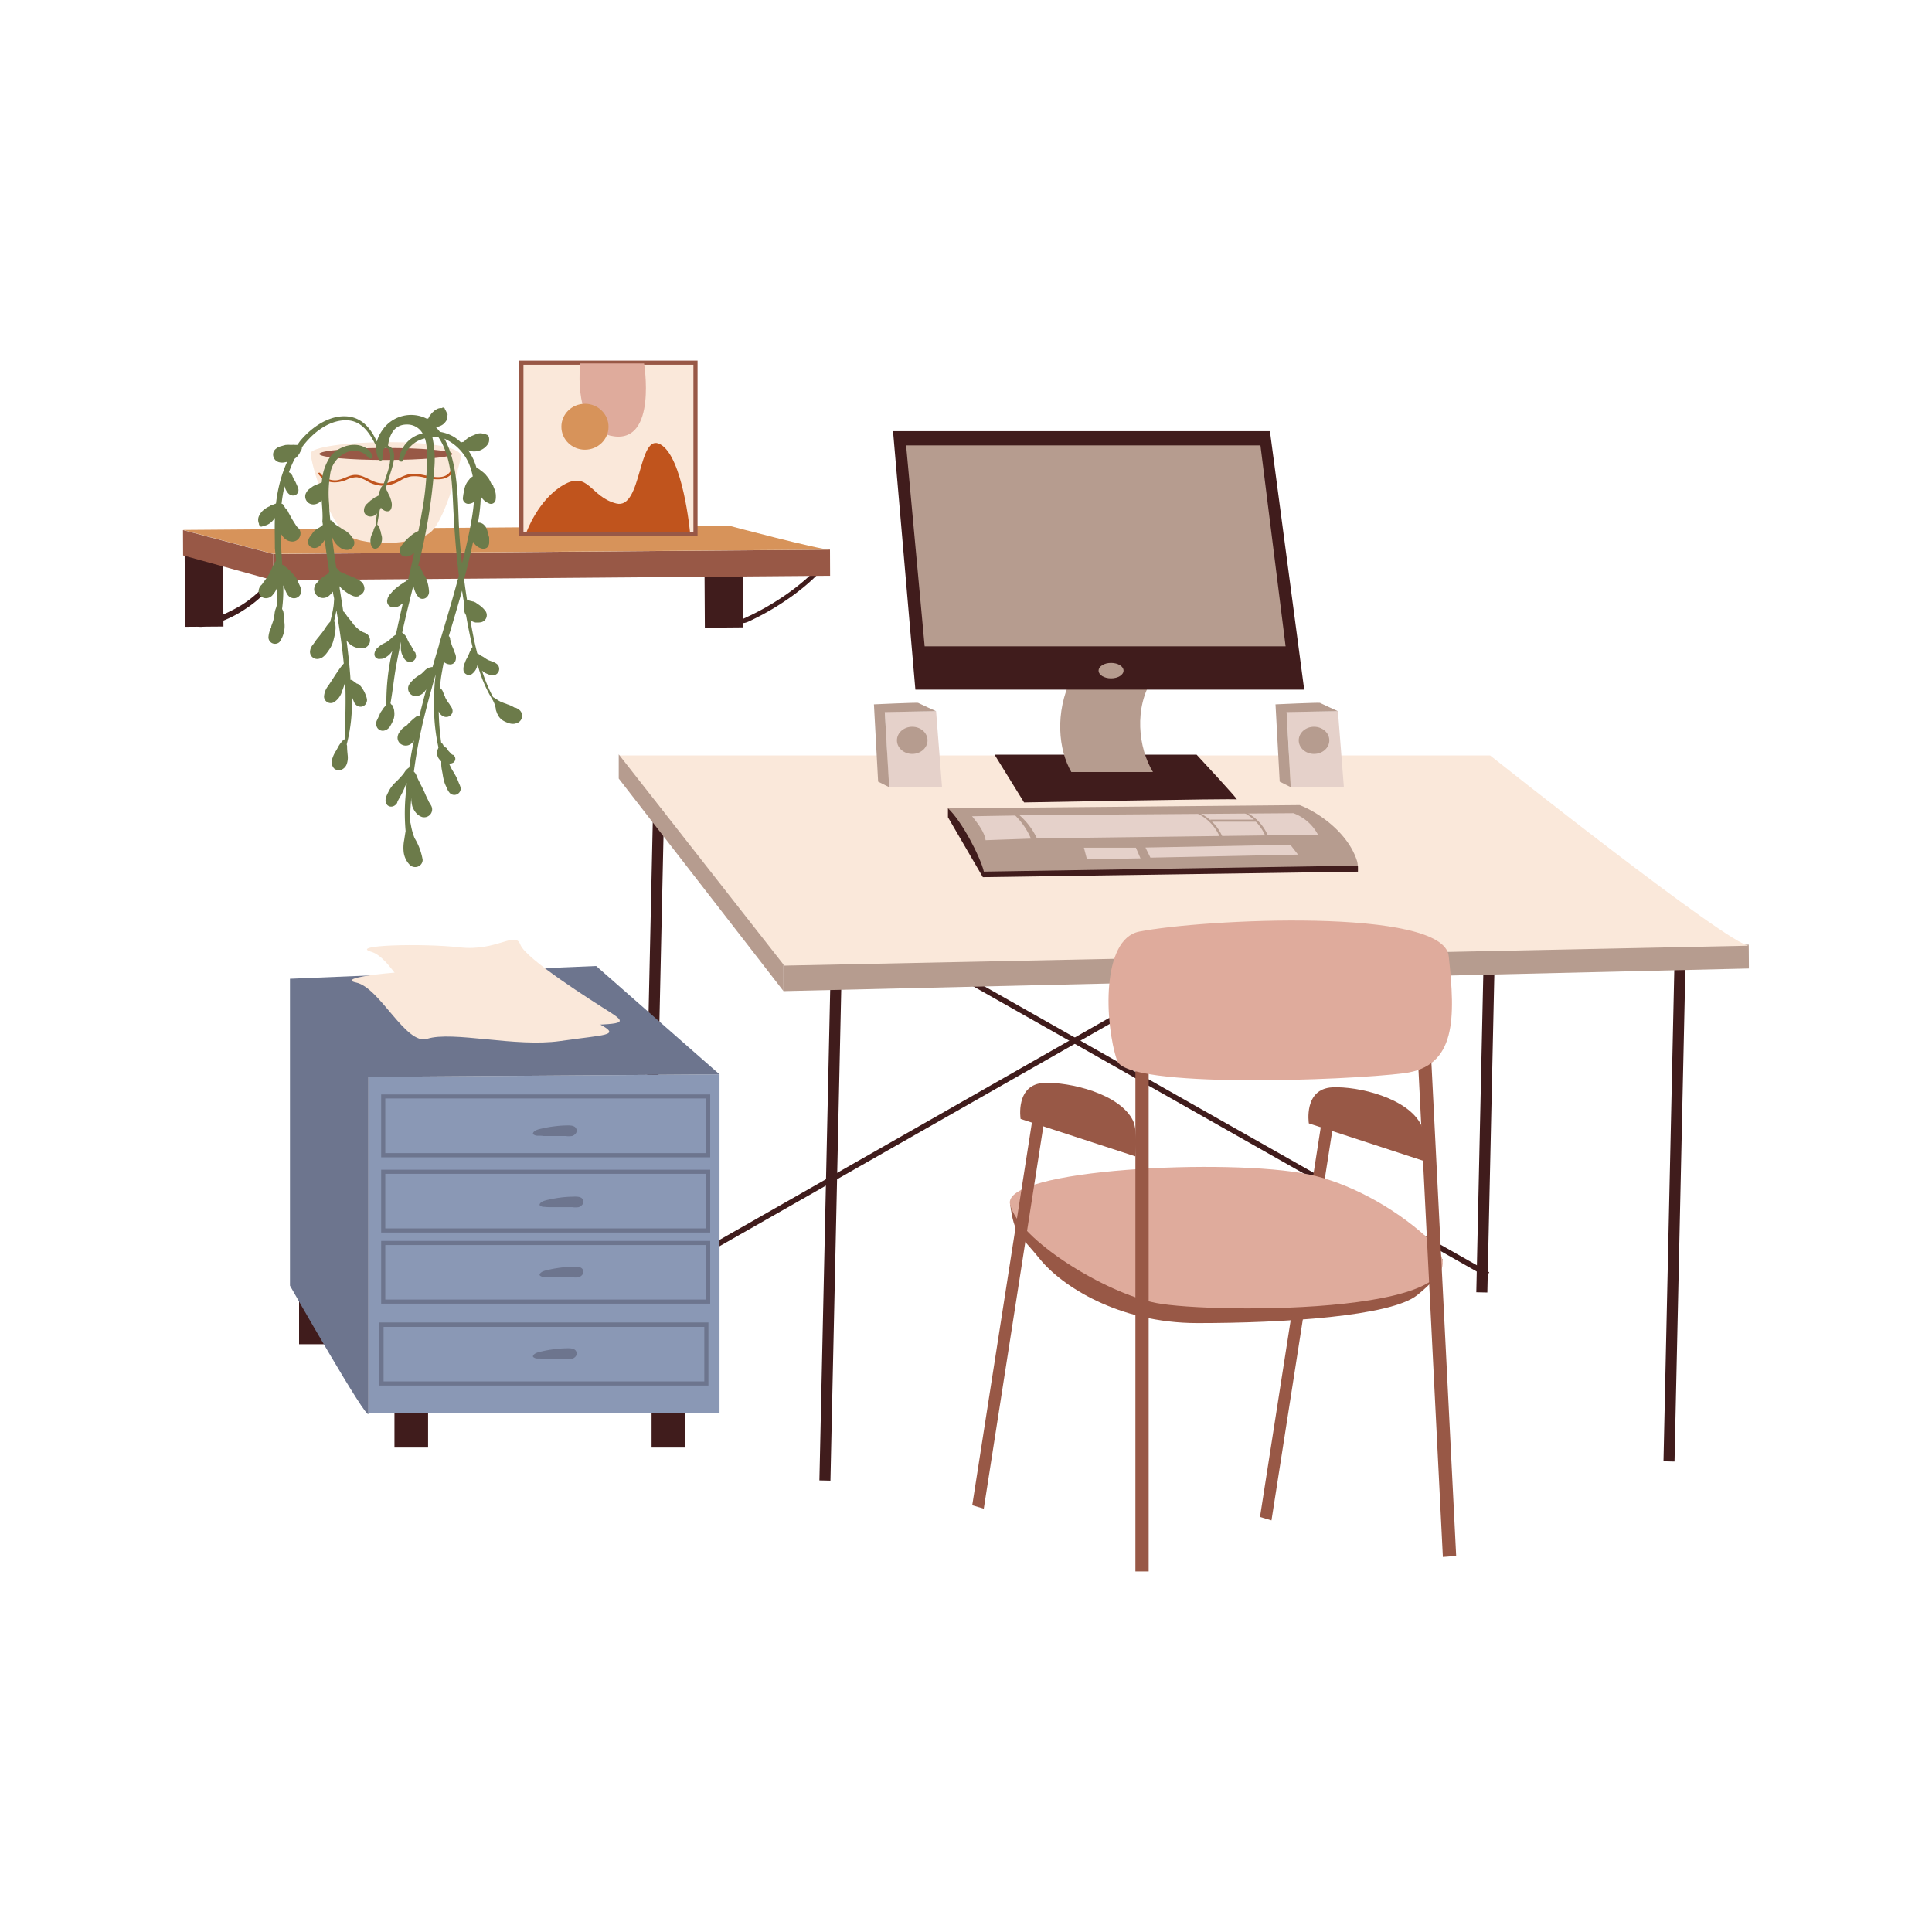 <svg  width="400" height="400" xmlns="http://www.w3.org/2000/svg" id="office-computer-table" viewBox="0 0 350 350">
  <rect width="176.12" height="1" x="105.85" y="188.48" transform="rotate(-29.67 193.905 188.974)" fill="#401c1c"></rect>
  <path d="M269.54,230.94l-149.2-84.53Z"></path>
  <rect width="1" height="171.48" x="194.44" y="102.94" transform="rotate(-60.47 194.923 188.668)" fill="#401c1c"></rect>
  <path d="M119.39,143.24l-2,92.13Z"></path>
  <rect width="92.16" height="2" x="72.29" y="188.31" transform="rotate(-88.74 118.364 189.307)" fill="#401c1c"></rect>
  <path d="M151.47,176.07l-2,92.14Z"></path>
  <rect width="92.16" height="2" x="104.37" y="221.14" transform="rotate(-88.74 150.453 222.138)" fill="#401c1c"></rect>
  <path d="M270.49,142l-2.05,92.13Z"></path>
  <rect width="92.16" height="2" x="223.39" y="187.06" transform="rotate(-88.74 269.465 188.065)" fill="#401c1c"></rect>
  <path d="M304.39,172.6l-2.05,92.14Z"></path>
  <rect width="92.16" height="2" x="257.28" y="217.67" transform="rotate(-88.74 303.37 218.672)" fill="#401c1c"></rect>
  <polygon points="141.94 179.55 316.83 175.45 316.8 171.13 141.96 174.74 141.94 179.55" fill="#b69c8f"></polygon>
  <path d="M316.86,171.32c-3.46.07-46.92-34.47-46.92-34.47H112.14L142,174.93Z" fill="#fae8da"></path>
  <polygon points="141.94 174.74 141.94 179.55 112.09 141.04 112.09 136.66 141.94 174.74" fill="#b69c8f"></polygon>
  <path d="M178.24,157.91H246a7.51,7.51,0,0,0-.12-1.79c-1.57-5.26-7.12-9-10.43-10.27l-63.72.59Z" fill="#b69c8f"></path>
  <path d="M246,156.82v1.09l-67.95,1-6.32-10.86v-1.62c2.49,2.28,5.81,8.67,6.51,11.47Z" fill="#401c1c"></path>
  <polygon points="208.41 155.37 235.15 154.82 233.76 153.04 207.51 153.54 208.41 155.37" fill="#e5d1ca"></polygon>
  <path d="M238.77 151.22a8.33 8.33 0 0 0-4.45-3.9l-49.63.37a12.73 12.73 0 0 1 3.16 4.19ZM183.92 147.74a13 13 0 0 1 2.84 4.18l-8.21.29c-.2-1.4-1.26-2.86-2.45-4.34Z" fill="#e5d1ca"></path>
  <path d="M229.75 151.53a8.32 8.32 0 0 0-4-4.37h-.54a8.44 8.44 0 0 1 4 4.25ZM221.54 151.79a8.34 8.34 0 0 0-4-4.38H217a8.4 8.4 0 0 1 4 4.25Z" fill="#b69c8f"></path>
  <rect width="8.43" height=".38" x="219.26" y="148.49" transform="rotate(-180 223.48 148.675)" fill="#b69c8f"></rect>
  <polygon points="196.91 155.66 206.61 155.5 205.78 153.57 196.36 153.57 196.91 155.66" fill="#e5d1ca"></polygon>
  <path d="M216.77,136.71s7.72,8.29,7.27,8.11-38.52.55-38.52.55l-5.35-8.66Z" fill="#401c1c"></path>
  <path d="M194.08,139.86h14.79c-2.65-4.33-3.5-11.68,0-17H194.08C191.06,129.2,191.75,135.82,194.08,139.86Z" fill="#b69c8f"></path>
  <polygon points="165.83 124.94 236.27 124.94 230.06 78.11 161.78 78.11 165.83 124.94" fill="#401c1c"></polygon>
  <polygon points="167.51 117.09 232.9 117.09 228.34 80.69 164.15 80.69 167.51 117.09" fill="#b69c8f"></polygon>
  <ellipse cx="201.28" cy="121.49" rx="2.26" ry="1.4" fill="#b69c8f"></ellipse>
  <polygon points="161.05 142.64 170.66 142.64 169.58 128.84 160.29 128.94 161.05 142.64" fill="#e5d1ca"></polygon>
  <path d="M169.58,128.84s-3.12-1.42-3.26-1.51-8,.27-8,.27l.76,14,2,1L160.29,129Z" fill="#b69c8f"></path>
  <ellipse cx="165.26" cy="134.12" rx="2.77" ry="2.46" fill="#b69c8f"></ellipse>
  <polygon points="233.85 142.64 243.46 142.64 242.38 128.84 233.08 128.94 233.85 142.64" fill="#e5d1ca"></polygon>
  <path d="M242.38,128.84s-3.13-1.42-3.26-1.51-8.05.27-8.05.27l.76,14,2,1L233.08,129Z" fill="#b69c8f"></path>
  <ellipse cx="238.05" cy="134.12" rx="2.77" ry="2.46" fill="#b69c8f"></ellipse>
  <polygon points="230.34 275.43 228.26 274.81 239.93 199.97 242.02 200.59 230.34 275.43" fill="#985846"></polygon>
  <path d="M183,218.18c.77,5.63,1.55,5.17,5.4,9.93s14.13,11.58,28.52,11.58c15.55,0,35.08-1.22,39.84-5.08,2.63-2.14,4.28-3.84,4.57-6.5C261.4,227.33,183,218.18,183,218.18Z" fill="#985846"></path>
  <path d="M258.63,224.27c-6.39-5.82-14.64-10.08-21.53-11.51-14.31-3-55.66-1-54.12,5.42s17.31,16.09,26.47,17.87C219.3,238,274.09,238.35,258.63,224.27Z" fill="#dfab9c"></path>
  <rect width="2.4" height="98.2" x="205.69" y="186.48" fill="#985846"></rect>
  <polygon points="263.8 281.87 261.39 282.06 256.48 184.04 258.88 183.85 263.8 281.87" fill="#985846"></polygon>
  <path d="M262.45,173.2c1.21,11.22,1.4,20-8.08,21.22-10.41,1.33-50.28,2.81-52-2.28-2.29-6.82-2.84-22,4-23.37C217.79,166.51,261.49,164.31,262.45,173.2Z" fill="#dfab9c"></path>
  <polygon points="178.22 273.31 176.13 272.69 187.8 197.85 189.88 198.47 178.22 273.31" fill="#985846"></polygon>
  <path d="M205.25 203c.9 1.86.44 6.49.44 6.49l-20.8-6.79s-1-6.27 4.27-6.53C193.75 196 202.84 198.09 205.25 203ZM257.47 203.82c.9 1.86.44 6.49.44 6.49l-20.8-6.8s-1-6.27 4.27-6.53C246 196.76 255.06 198.87 257.47 203.82Z" fill="#985846"></path>
  <path d="M134.3,112.2a.79.79,0,0,1,.5-.11h0c-.21,0,0-.07.16-.14l.63-.3c.34-.15.68-.32,1-.48.7-.35,1.38-.72,2.05-1.09q2-1.14,3.83-2.41a39.91,39.91,0,0,0,3.4-2.65q.8-.69,1.53-1.41a8.22,8.22,0,0,1,1.54-1.37c.22-.13.56,0,.49.15a4.68,4.68,0,0,1-1.21,1.57q-.82.84-1.74,1.65a40,40,0,0,1-3.88,3,48.32,48.32,0,0,1-4.49,2.74c-.76.4-1.53.79-2.31,1.16-.61.29-1.35.58-1.71.1C134,112.49,134.13,112.32,134.3,112.2Z" fill="#401c1c"></path>
  <polygon points="127.69 113.71 134.65 113.65 134.58 101.37 127.62 101.43 127.69 113.71" fill="#401c1c"></polygon>
  <polygon points="33.53 113.55 40.48 113.5 40.41 101.22 33.45 100.5 33.53 113.55" fill="#401c1c"></polygon>
  <polygon points="49.45 105.11 150.38 104.3 150.36 99.57 49.51 100.37 49.45 105.11" fill="#985846"></polygon>
  <path d="M150.36,99.57c-2,0-18.3-4.34-18.3-4.34L33.14,96l16.37,4.34Z" fill="#d7935a"></path>
  <polygon points="49.45 105.11 33.17 100.62 33.15 96.03 49.51 100.37 49.45 105.11" fill="#985846"></polygon>
  <path d="M35.62,113a31,31,0,0,0,8.07-3.35,19.92,19.92,0,0,0,3.13-2.41A15.57,15.57,0,0,0,48,106c.29-.34.6-.89,1.24-1a.18.18,0,0,1,.15,0c.33.38-.12.9-.4,1.25a14.5,14.5,0,0,1-1.29,1.46,19.67,19.67,0,0,1-3.16,2.55,21.17,21.17,0,0,1-7.7,3.26C35.91,113.71,34.76,113.22,35.62,113Z" fill="#401c1c"></path>
  <rect width="31.53" height="31.05" x="94.47" y="65.56" transform="rotate(-180 110.24 81.08)" fill="#fae8da"></rect>
  <path d="M126.37,97.12H94.08V65.32h32.29Zm-31.54-.75h30.79V66.07H94.83Z" fill="#985846"></path>
  <path d="M125,96.39s-1.26-13.58-5.36-15.89-3.27,11.91-8,10.71-5-6-9.58-3.35-6.67,8.53-6.67,8.53Z" fill="#c0541d"></path>
  <path d="M116.68,65.84s2.35,14.23-5.43,13.21-6.11-13.21-6.11-13.21Z" fill="#dfab9c"></path>
  <ellipse cx="105.97" cy="77.31" rx="4.27" ry="4.16" fill="#d7935a"></ellipse>
  <path d="M83.49,83s-2.58,10.62-5.3,13.25-13.37,3-16,.13S56.8,86,56.27,82.24C55.89,79.65,85,78.86,83.49,83Z" fill="#fae8da"></path>
  <ellipse cx="69.9" cy="82.24" rx="12.05" ry="1.09" fill="#985846"></ellipse>
  <path d="M58,85.7A3.4,3.4,0,0,0,61,87c1-.12,1.88-.73,2.88-.92,1.91-.36,3.35,1.38,5.23,1.48,2.12.11,3.53-1.57,5.55-1.73,2.22-.17,5.85,1.93,7.13-.8.12-.26.5,0,.39.21-.94,2-3.32,1.7-5.14,1.31a7.08,7.08,0,0,0-2.55-.25,5.65,5.65,0,0,0-2,.78,6.5,6.5,0,0,1-3,.92,5.88,5.88,0,0,1-2.84-.75,5.35,5.35,0,0,0-2-.8,4.4,4.4,0,0,0-1.91.49c-1.85.73-3.74.68-5-1C57.49,85.79,57.81,85.48,58,85.7Z" fill="#c0541d"></path>
  <path d="M72.58 117.21ZM51.72 92.13ZM53.2 86.72a.67.67 0 0 1-.06-.12s0 0 0 0S53.17 86.67 53.2 86.72ZM53.16 86.64s0 0 0 0ZM53.82 87.94a.37.37 0 0 0 0-.11l-.06-.15ZM83.89 109.58v0ZM86.3 109.23h0l-.1-.07ZM86.24 109.21h0l.08.06h0ZM83.89 109.55h0v0ZM82.07 117.41l-.08-.17-.06-.15ZM86.92 109.69l-.15-.11-.18-.14ZM72.17 106.27l-.12.1-.15.11ZM70.31 108.16l0 .1c0 .07-.07.13-.1.21ZM86.76 99.1a.28.28 0 0 0 .13 0s.1.07.15.08ZM84.86 87h0a2.73 2.73 0 0 0-.2.25ZM87.92 78.64h0C87.81 78.6 87.64 78.52 87.92 78.64ZM87.94 78.65h0C88 78.68 88.05 78.69 87.94 78.65ZM88.63 80.12a1.41 1.41 0 0 0 0-.28s0 0 0-.06ZM81.11 75.28a.11.11 0 0 0 0 0 1.59 1.59 0 0 0 0-.29C81.08 75.05 81.1 75.17 81.11 75.28ZM78 75.11l0 .06-.16.2ZM68.17 99.36l0 0S68.1 99.38 68.17 99.36ZM68.17 99.36h0ZM71 91.3c0 .13 0 .06 0 0ZM71 91.26s0 0 0 0v0ZM71 91.3v0h0ZM67.21 90.59s0 0-.06 0l-.19.14Z" fill="#6c7b4a"></path>
  <path d="M47.42,105.91a1.6,1.6,0,0,0-.57,1.2,1.32,1.32,0,0,0,1.3,1.26,1.57,1.57,0,0,0,1.31-.67,3.68,3.68,0,0,0,.66-1.07,2,2,0,0,0,.05-.26c0,1.08,0,2.15,0,3.22-.08.2-.11.4-.19.6a3.39,3.39,0,0,0-.22.83,9.29,9.29,0,0,1-.25,1.38c-.07.24-.16.48-.25.72a2,2,0,0,1-.12.31.61.61,0,0,1,0,.12.37.37,0,0,1,0,.09,4.5,4.5,0,0,0-.51,1.86,1.19,1.19,0,0,0,2,.81,5,5,0,0,0,.87-3.71,10.51,10.51,0,0,0-.17-1.77,1.81,1.81,0,0,0-.23-.51,25.66,25.66,0,0,0,.21-4.3c.06.17.13.33.2.49.27.6.49,1.4,1.13,1.71a1.3,1.3,0,0,0,1.86-.74c.24-.68-.21-1.39-.47-2a4.37,4.37,0,0,0-1.09-1.63c-.11-.13-.21-.27-.33-.39a4,4,0,0,0-.32-.26c.16.13,0,0-.08-.11s-.28-.23-.42-.34-.26-.26-.41-.37a.22.22,0,0,0-.24,0c-.06-.85-.12-1.7-.16-2.53-.06-1.06-.09-2.13-.11-3.2v0a4,4,0,0,0,.6.81,2.17,2.17,0,0,0,1.48.65,1.47,1.47,0,0,0,1.37-.9,1.44,1.44,0,0,0-.31-1.6l-.28-.22h0c.11.08.15.11.06,0l-.09-.08c-.09-.16-.19-.32-.29-.47-.25-.4-.5-.79-.72-1.2l-.35-.64a1.18,1.18,0,0,0-.11-.19s0,0,0,0a1,1,0,0,0-.26-.45c.15.27.16.26,0,0l-.19-.24L51.63,92s0,0,0-.07l-.07-.09a1.14,1.14,0,0,0-.1-.19,1.31,1.31,0,0,0-.19-.27.31.31,0,0,0-.26-.11,26.06,26.06,0,0,1,.54-3.18,2.76,2.76,0,0,0,.19.55,3,3,0,0,0,.43.68,1.22,1.22,0,0,0,1.22.42A1,1,0,0,0,54,88.42a3.07,3.07,0,0,0-.25-.59,4.94,4.94,0,0,0-.69-1.28l.06,0a1,1,0,0,0-.13-.23l0,0a.58.58,0,0,0,0-.11.83.83,0,0,0-.11-.15.76.76,0,0,0-.09-.18l-.06,0a.72.72,0,0,0-.39-.32,19.13,19.13,0,0,1,1.06-2.47l.08-.06.13-.1a1.52,1.52,0,0,0,.33-.34,2.09,2.09,0,0,0,.34-.56l-.12.28a.57.57,0,0,1,.08-.13,1.54,1.54,0,0,0,.08-.19v0s.06-.09.07-.11a2.56,2.56,0,0,0,.11-.24l0,.11a1.33,1.33,0,0,0,.13-.28.56.56,0,0,0,0-.07l.06-.15a.53.53,0,0,0,0-.13l0-.07s0,0,0,0c1.77-2.46,4.76-4.94,8-4.91,2.9,0,4.37,2.46,5.51,4.78a3.88,3.88,0,0,0,.47,2.37.34.34,0,0,0,.62-.16v-.48c.15-.2.11-.41.14-.71a.86.86,0,0,1,.23-.75.68.68,0,0,1,.85.43A2.94,2.94,0,0,1,70.69,83c0,1.6-.77,3.23-1.19,4.75,0,.1,0,.2-.07.3a.37.37,0,0,0-.18,0,1,1,0,0,0-.2.25.59.59,0,0,0-.06.14l0,.07a1.46,1.46,0,0,0-.14.31c0-.06,0,0,0,0a1.6,1.6,0,0,0-.1.23.84.84,0,0,0,0,.12l0-.09a2.29,2.29,0,0,0-.1.23,2.2,2.2,0,0,0,0,.36h0s0,0,0,.07a.91.91,0,0,0-.17.09l0,0a.35.35,0,0,0-.13.05l-.16.12-.06,0a.53.53,0,0,0-.17.08l-.21.17a.83.83,0,0,0-.16.09l0,0,0,0,0,0-.08.07-.16.11a5.67,5.67,0,0,0-.74.64,1.62,1.62,0,0,0-.65,1.58,1.16,1.16,0,0,0,1,.82,1.56,1.56,0,0,0,.9-.19A2.46,2.46,0,0,0,68.3,93a.08.08,0,0,1,0,0,22.1,22.1,0,0,0-.26,2.28,2.53,2.53,0,0,0-.36.69c0,.08,0,.16-.08.24a.69.69,0,0,0,0,.13l0,.05q0-.08,0,0l-.07.11-.11.21a2.63,2.63,0,0,0-.31,1.37,2.41,2.41,0,0,0,.12.65,1.11,1.11,0,0,0,.12.3,1.15,1.15,0,0,0,.21.23.61.61,0,0,0,.68.09.9.9,0,0,0,.3-.17c.06-.06.11-.13.16-.19a2.21,2.21,0,0,0,.22-.29,2.05,2.05,0,0,0,.18-.43,2.21,2.21,0,0,0,0-1.37,2.5,2.5,0,0,0-.07-.26l0-.06c-.09-.21-.11-.25,0-.13L68.86,96a1.76,1.76,0,0,0-.43-.9s-.06,0-.09,0c.12-.89.28-1.77.45-2.65l0-.06a2.89,2.89,0,0,0,.22-.43,2.27,2.27,0,0,0,.48.45,1.21,1.21,0,0,0,.87.2c.48-.07.59-.65.62-1a1.86,1.86,0,0,0,0-.33,4,4,0,0,0-.09-.5c-.07-.23-.13-.44-.21-.66a3.09,3.09,0,0,0-.14-.32c0-.06-.12-.24,0,0a2.29,2.29,0,0,0-.19-.35,1.54,1.54,0,0,0-.15-.35c0-.06,0-.11-.08-.16l-.06-.1s0,0,0,0a1.19,1.19,0,0,0-.08-.2l0,0c-.11-.14-.12-.15,0,0s0-.12-.09-.22c.38-1.23.78-2.45,1.15-3.69s.82-3.44-.75-4c.27-2,1.15-3.92,3.61-3.82a3.19,3.19,0,0,1,2.66,1.61,5.46,5.46,0,0,0-4.27,4.74c0,.43.69.52.76.1a5.13,5.13,0,0,1,3.93-3.94A7.19,7.19,0,0,1,77.29,81a52,52,0,0,1-.9,12c-.17,1.07-.39,2.12-.59,3.19a.41.41,0,0,0-.15.07l-.06,0c.12,0,.14,0,.06,0a2.27,2.27,0,0,0-.48.27h0l-.12.05-.25.19s0,0,0,0a2.37,2.37,0,0,0-.3.23l-.21.18.26-.19a6.39,6.39,0,0,0-1.29,1.2,5.91,5.91,0,0,0-.62.8,1.33,1.33,0,0,0-.21.89,1.13,1.13,0,0,0,.15.47.8.8,0,0,0,.4.35,1.37,1.37,0,0,0,1.23,0,3.69,3.69,0,0,0,.81-.54c-.34,1.61-.7,3.23-1.08,4.83h0a1.1,1.1,0,0,0-.26.18c-.06.06-.15.11-.24.19l-.07.06-.07,0-.2.15h0l-.11.06-.21.16-.12.06c-.19.13-.37.27-.55.41a6.88,6.88,0,0,0-.91.79c-.13.13-.24.27-.36.41l-.2.21a1.91,1.91,0,0,0-.3.48,2.38,2.38,0,0,0-.18.51,1.09,1.09,0,0,0,1.05,1.35,2,2,0,0,0,1.15-.26l.62-.47c-.43,1.89-.86,3.79-1.26,5.7a3.54,3.54,0,0,0-.86.68l-.22.19s-.18.12-.19.17l-.11.07-.2.14c-.31.21-.66.34-1,.54a5,5,0,0,0-.62.49l-.2.16a1.51,1.51,0,0,0-.37.62l.11-.25a1.47,1.47,0,0,0-.23.76.94.94,0,0,0,.24.58,1.27,1.27,0,0,0,.41.23,1.54,1.54,0,0,0,.48,0,1.68,1.68,0,0,0,.75-.17l.26-.17a3.21,3.21,0,0,0,.87-.77,3.39,3.39,0,0,0,.23-.34A40.64,40.64,0,0,0,70,127.73h0a.22.22,0,0,0-.09.07s0,0,0,0,0,0,0,0a.34.34,0,0,0-.15.14l-.07.09,0,0a1.59,1.59,0,0,0-.28.36c-.12.17-.23.34-.35.5a2.19,2.19,0,0,0-.3.59c-.11.23-.22.46-.32.7l.13-.31c-.07.18-.16.35-.24.53a1.42,1.42,0,0,0,.07,1.52,1.19,1.19,0,0,0,1.35.39,1.7,1.7,0,0,0,1-.88,6.57,6.57,0,0,0,.59-1.26,3.24,3.24,0,0,0,.07-1.35,1.46,1.46,0,0,0-.16-.62c.16.31-.08-.24-.07-.22s0,0,0,0a.75.75,0,0,0-.18-.3l-.06,0c-.06-.08-.13-.17-.2-.28.4-2.19.61-4.4,1-6.6.27-1.51.57-3,.88-4.54,0,.08,0,.15,0,.23l0,.31a2.54,2.54,0,0,1,0,.29v0c0,.05,0,.17,0,.19s0,.2,0,.3a3.22,3.22,0,0,0,.16.82,4.24,4.24,0,0,0,.38.77,1.25,1.25,0,0,0,1.12.75,1.09,1.09,0,0,0,1-1.51l0-.07c0,.07,0,.08,0,0l-.06-.15L75,118a3.37,3.37,0,0,0-.44-.84l0-.06c0,.06,0,.06,0,0a.64.64,0,0,0-.1-.13l-.19-.26a7.24,7.24,0,0,1-.57-1.15,2.21,2.21,0,0,0-.36-.54l-.14-.11c.06.06,0,0,0,0s-.14-.15-.2-.23a.09.09,0,0,0-.15,0c.12-.53.22-1.06.34-1.59.54-2.34,1.12-4.69,1.69-7a5.42,5.42,0,0,0,.19.72,4.69,4.69,0,0,0,.34.8,2.69,2.69,0,0,0,.31.44c.13.12.06,0,0,0a1,1,0,0,0,.7.43,1.11,1.11,0,0,0,.89-.3,1.31,1.31,0,0,0,.41-1.07,7.58,7.58,0,0,0-.3-1.7c0-.13-.09-.26-.14-.39a2.39,2.39,0,0,0-.15-.37l-.1-.12a1.2,1.2,0,0,0-.06-.18l-.1-.14,0,.08a1.11,1.11,0,0,0-.12-.27l-.13-.18s0,0,0-.05a1.28,1.28,0,0,0-.11-.2c0-.07-.07-.18-.11-.27a.42.42,0,0,0-.09-.14c-.06-.07-.06-.08,0,0a.85.85,0,0,1-.06-.17,1.39,1.39,0,0,0-.18-.31.32.32,0,0,0-.33-.12,101.22,101.22,0,0,0,2.9-17.35,18.55,18.55,0,0,0-.32-6.08,5.58,5.58,0,0,1,.71,0l.41.08c2.25,3.33,2.45,8.07,2.63,11.82.21,4.42.51,8.83,1.06,13.22-1.1,4.15-2.34,8.26-3.57,12.38l0,.1-.85,2.86c-.12.41-.23.83-.35,1.24a.46.46,0,0,0-.2,0c-.16,0,.09,0,0,0a1.81,1.81,0,0,0-.31.09c.13,0-.06,0-.09,0l-.18.08a2.17,2.17,0,0,0-.61.43c-.14.15-.29.29-.43.43l-.23.21s0,0,0,0l0,0A9,9,0,0,0,75,123c-.48.51-1.1,1-1.07,1.75a1.41,1.41,0,0,0,1.4,1.37,2.3,2.3,0,0,0,1.71-1c.07-.08.12-.16.18-.24-.43,1.6-.85,3.21-1.24,4.82a.66.66,0,0,0-.48.05,11.1,11.1,0,0,0-1.79,1.64,6.7,6.7,0,0,0-.81.59,4.22,4.22,0,0,0-.49.61l-.13.17a1.91,1.91,0,0,0-.26.87,1.41,1.41,0,0,0,.74,1.25,1.57,1.57,0,0,0,1.5,0,2,2,0,0,0,.73-.73c-.17.87-.36,1.74-.51,2.61s-.22,1.51-.33,2.26a3.16,3.16,0,0,0-.62.53c-.21.25-.35.55-.57.79a18,18,0,0,1-1.27,1.35,5.81,5.81,0,0,0-1.28,1.68c-.39.78-.92,1.73-.23,2.49a1,1,0,0,0,.92.24,1.28,1.28,0,0,0,.65-.39.77.77,0,0,0,.23-.36l0-.06.08-.17c.14-.28.29-.55.45-.82a13.55,13.55,0,0,0,.87-1.8l0-.05,0,0,.12-.23c.07-.12.14-.25.2-.38-.12,1.16-.24,2.32-.31,3.48a36.41,36.41,0,0,0,.09,5.23c-.09.53-.17,1.06-.25,1.59a7.23,7.23,0,0,0-.09,2.32,4.09,4.09,0,0,0,1.12,2.25,1.41,1.41,0,0,0,1.48.27,1.31,1.31,0,0,0,.83-1.21,11.15,11.15,0,0,0-1.46-3.93,10.92,10.92,0,0,1-.53-1.68c-.12-.45-.16-1-.33-1.43.06-1.41.14-2.81.26-4.21v.05c0,.17,0,.19,0,.06l0,.27a8.51,8.51,0,0,0,.17,1.11,3.66,3.66,0,0,0,.5,1,2.53,2.53,0,0,0,1.28,1,1.46,1.46,0,0,0,1.53-.51,1.41,1.41,0,0,0,.11-1.57c-.13-.24-.29-.46-.42-.7h0v0c-.09-.23-.2-.43-.3-.64-.32-.63-.42-1-.77-1.69s-.61-1.18-.89-1.77c-.14-.29-.23-.6-.38-.88a1.49,1.49,0,0,0-.36-.45c.34-2.56.77-5.11,1.34-7.64.75-3.36,1.65-6.69,2.61-10a40,40,0,0,0-.3,5.92,34.11,34.11,0,0,0,.79,7.28,1,1,0,0,1,0,.1,1.43,1.43,0,0,0-.08.22s-.06.08-.08.13,0,.07,0,.11l.09-.21a1.2,1.2,0,0,0-.16.64l0-.26a1.33,1.33,0,0,0,0,.74l0-.28a1.71,1.71,0,0,0,.2.7.76.76,0,0,0,.12.19l.23.3a.79.79,0,0,0,.2.17c0,.2,0,.39,0,.59,0,.58.15,1.15.25,1.73a9.41,9.41,0,0,0,.38,1.67c.12.31.26.6.4.89a2.64,2.64,0,0,0,.55.91,1.16,1.16,0,0,0,1.94-.78,2.15,2.15,0,0,0-.21-.79c-.06-.12-.06-.13,0,0l-.09-.2c-.12-.3-.23-.61-.37-.9-.23-.5-.53-1-.8-1.44s-.41-.79-.61-1.19a1.91,1.91,0,0,0,.53-.16l-.22.09.37-.14a.84.84,0,0,0,0-1.46l-.09,0,0,0-.12-.08c-.12-.11-.24-.23-.35-.35l.19.23c-.11-.13-.2-.25-.32-.37a.8.8,0,0,1-.15-.17l.18.23a2.88,2.88,0,0,0-.22-.27,2.78,2.78,0,0,0-.27-.21l.23.18L81,135.6a1,1,0,0,0-.27-.19.88.88,0,0,0-.15-.12l0,0,0,0a.55.55,0,0,0-.17-.14.48.48,0,0,0-.09-.11,1,1,0,0,0-.21-.35.33.33,0,0,0-.16,0,47.23,47.23,0,0,1-.47-5.81,2.53,2.53,0,0,0,.12.23,1.54,1.54,0,0,0,.94.74,1.19,1.19,0,0,0,1-.19,1.09,1.09,0,0,0,.45-.87,1.37,1.37,0,0,0-.35-.86c.22.29,0,0,0,0s-.18-.33-.29-.48a6.1,6.1,0,0,1-.64-1l-.07-.15c0,.09,0,.08,0,0s-.08-.21-.13-.31l-.25-.63a1.47,1.47,0,0,0-.56-.74c.06-.69.13-1.39.23-2.08.14-.89.32-1.76.47-2.64a1.68,1.68,0,0,0,1,.45,1,1,0,0,0,1.12-.68,1.8,1.8,0,0,0-.07-1.27c-.13-.32-.24-.65-.38-1l-.12-.26a.78.78,0,0,1-.05-.14,1.75,1.75,0,0,0-.11-.24s0-.13,0-.15a1.4,1.4,0,0,0-.1-.16,1,1,0,0,0,0-.16,1.45,1.45,0,0,0-.09-.22s0-.08,0-.1a.52.52,0,0,0-.06-.13,1,1,0,0,0,0-.17,1,1,0,0,0-.08-.26.38.38,0,0,0-.16-.17c.82-2.74,1.64-5.49,2.41-8.24.12.88.28,1.75.42,2.63a.13.13,0,0,0,0,.06v0h0l0,0a2.51,2.51,0,0,0,0,.27,2.17,2.17,0,0,1,0-.25,1.16,1.16,0,0,0-.07.37,1,1,0,0,0,0,.17,2.5,2.5,0,0,0,.07.54,1.66,1.66,0,0,0,.19.48s.06.09.09.15c0-.12-.1-.24-.16-.36a1.59,1.59,0,0,0,.18.4c.34,1.93.72,3.86,1.18,5.76a1.62,1.62,0,0,0-.34.55,5.86,5.86,0,0,0-.26.57l-.12.29-.06.14c-.08.16-.16.32-.25.48a3.54,3.54,0,0,0-.34.77,2.52,2.52,0,0,0-.26,1.52,1,1,0,0,0,1.48.59,2.67,2.67,0,0,0,1-1.49,1.38,1.38,0,0,0,.06-.26h0A24.17,24.17,0,0,0,89.37,127c0,.11.09.23.14.33a5.61,5.61,0,0,1,.3,1s0,.08,0,.12a.87.87,0,0,0,.05.22,1.19,1.19,0,0,0,.1.28,1.28,1.28,0,0,0,.21.48l-.11-.25h0a2.45,2.45,0,0,0,.62,1,2.59,2.59,0,0,0,.75.52,4.93,4.93,0,0,0,.9.35,2.28,2.28,0,0,0,.82.07,2.7,2.7,0,0,0,.73-.23,1.4,1.4,0,0,0,.29-2.21,2.28,2.28,0,0,0-.85-.5l-.12,0c-.18-.1-.36-.21-.54-.29a4.89,4.89,0,0,0-.77-.3,1.42,1.42,0,0,0-.36-.14,1.84,1.84,0,0,0-.25-.09,1.45,1.45,0,0,0-.29-.11l0,0a1.89,1.89,0,0,1-.25-.11,5.05,5.05,0,0,1-.51-.28,9.3,9.3,0,0,0-.91-.57,28.88,28.88,0,0,1-2-4.8,4,4,0,0,0,.65.46c.2.1.42.18.62.26a1.35,1.35,0,0,0,.65.15,1.23,1.23,0,0,0,1.1-.72,1.17,1.17,0,0,0-.25-1.29,2.4,2.4,0,0,0-.84-.47c-.23-.1-.46-.18-.69-.26a3.77,3.77,0,0,1-.7-.41l.22.16a6.15,6.15,0,0,0-.62-.42l-.38-.2-.08-.06h0l-.1-.08a.42.42,0,0,0-.14-.09l-.12-.08a1.27,1.27,0,0,0-.18-.06h0c-.33-1.32-.63-2.65-.88-4-.13-.66-.24-1.32-.35-2a1.19,1.19,0,0,0,.15.09,2.56,2.56,0,0,0,.75.3l.22,0a3,3,0,0,0,.43,0,2.33,2.33,0,0,0,.43-.06,1.31,1.31,0,0,0,.8-1.92,4.61,4.61,0,0,0-1.19-1.18c-.14-.1-.28-.21-.43-.3l.13.1-.14-.11a1.84,1.84,0,0,0-.4-.19l.31.13a1.21,1.21,0,0,0-.14-.1l-.16-.07-.22-.1-.12,0-.12-.06s-.11,0-.16,0l-.18-.07s0,0-.06,0a.73.73,0,0,0-.24-.07l-.06,0a1,1,0,0,0-.17-.11h-.06c-.18-1.23-.37-2.47-.52-3.71q.9-3.39,1.63-6.81a2.48,2.48,0,0,0,.4.55,2.28,2.28,0,0,0,.83.57,1.33,1.33,0,0,0,1,.09.8.8,0,0,0,.52-.45,1.18,1.18,0,0,0,.16-.58.88.88,0,0,0,0-.16,1.71,1.71,0,0,0,0-.31l0-.17c0-.1,0-.2,0-.29a5.43,5.43,0,0,0-.18-.61c-.07-.21-.09-.42-.15-.63s-.12-.31-.18-.45a1.69,1.69,0,0,0-.13-.27.94.94,0,0,0-.18-.21s0,0,0,0a1.28,1.28,0,0,0-.26-.26,1.44,1.44,0,0,0-.62-.27.16.16,0,0,0-.1,0,.67.67,0,0,0-.24,0c0-.12,0-.23.07-.34a30.49,30.49,0,0,0,.45-4.44l.11.17a3.58,3.58,0,0,0,.61.68,1.47,1.47,0,0,0,.6.33c-.3-.07,0,0,.11.08a.85.85,0,0,0,1.23-.49,3.85,3.85,0,0,0,.07-.49c0,.15,0,.16,0,0l0-.31a3.06,3.06,0,0,0-.13-.9,7.4,7.4,0,0,0-.34-.89l0,.06,0-.06h0l0,0,0-.09L89,87.6a7.09,7.09,0,0,0-.44-.87,1.93,1.93,0,0,0-.28-.36l.1.13a2.33,2.33,0,0,0-.27-.35c-.1-.09-.1-.08,0,0a2.37,2.37,0,0,0-.49-.51c-.1-.06-.09-.05,0,0a1.71,1.71,0,0,0-.26-.21l-.09-.1a.85.85,0,0,0-.22-.13,1.57,1.57,0,0,0-.57-.36.32.32,0,0,0-.14,0,10.35,10.35,0,0,0-1.53-3.28,3.12,3.12,0,0,0,.43.15,3,3,0,0,0,3.16-1.27,1.35,1.35,0,0,0,.21-.66,2.08,2.08,0,0,0,0-.35.84.84,0,0,0-.16-.48.79.79,0,0,0-.28-.21h0l-.06,0a1,1,0,0,0-.2-.11l-.1,0a1.25,1.25,0,0,0-.31-.07,1.91,1.91,0,0,0-1.16.06l-1,.41.37-.15a4.38,4.38,0,0,0-1,.52,3.48,3.48,0,0,0-.65.62c-.1.13,0-.06.05-.06s-.07.07-.08.08-.06,0,0,0,0,0,0,0-.06,0,0,0a1.53,1.53,0,0,0-.51.12,8.8,8.8,0,0,0-1.14-.92,6.93,6.93,0,0,0-2.68-1,10.66,10.66,0,0,0-.76-.88,2.44,2.44,0,0,0,.94-.25,2.12,2.12,0,0,0,.62-.44,4,4,0,0,0,.33-.42A1.36,1.36,0,0,0,81,75.8s0-.07,0-.11a1.05,1.05,0,0,0,0-.46,1.93,1.93,0,0,0-.09-.49,1.89,1.89,0,0,0-.09-.21.92.92,0,0,0-.16-.27l0-.05a.43.43,0,0,0-.09-.13L80.57,74a.34.34,0,0,0-.53-.06h0l0,0h0a.94.94,0,0,0-.32,0h0l-.19,0,.17,0h0a1.58,1.58,0,0,0-.61.21l.33-.14a2.33,2.33,0,0,0-.9.55l.3-.23c-.19.15-.37.29-.54.45a2.51,2.51,0,0,0-.25.32,1.91,1.91,0,0,0-.25.33,2.52,2.52,0,0,0-.15.34h0l.09-.21a2.15,2.15,0,0,0-.14.26l-.08,0-.13.06h0a6.29,6.29,0,0,0-8.15,2.12A6.39,6.39,0,0,0,68.26,80c-1-2.27-2.64-4.33-5.32-4.56-3.31-.3-6.51,2-8.5,4.37-.21.25-.37.53-.57.79h-.49l-.26,0,.31,0a4.16,4.16,0,0,0-.6,0,1.55,1.55,0,0,0-.31,0,1.81,1.81,0,0,0-.49,0l-.25,0-.46.12-.45.13a2,2,0,0,0-.54.21,3.54,3.54,0,0,0-.44.32,1.33,1.33,0,0,0-.36,1.35,1.42,1.42,0,0,0,1,1,2.4,2.4,0,0,0,1.16,0,1.94,1.94,0,0,0,.33-.07,23.6,23.6,0,0,0-1.49,4.46A27.09,27.09,0,0,0,50,91.21l-.25.1c-.11,0,.06,0,0,0l-.15.06-.26.1h0c-.06,0-.45.15-.45.21s.21-.08.06,0a3.88,3.88,0,0,0-.36.15,4.46,4.46,0,0,0-.74.48,3,3,0,0,0-1,1.34,1.7,1.7,0,0,0,.07,1.23.51.51,0,0,0,0,.13.78.78,0,0,0,.24.33.22.22,0,0,0,.23.06,1,1,0,0,0,.29-.11l0,0,.08,0H47.7l.16,0,.27-.11c-.29.12-.06,0,0,0a1.92,1.92,0,0,0,.37-.15,3,3,0,0,0,.94-.74,3.91,3.91,0,0,0,.36-.47c-.07,1.82,0,3.65,0,5.48L50,101.6h0c-.67.86-.91,1.94-1.52,2.83l-.2.31c-.06.09-.22.3-.06.09-.11.14-.23.29-.33.44l0,0s.06-.07,0,0h0a4,4,0,0,0-.34.47ZM80.51,79.47a8.75,8.75,0,0,1,4.66,5.09,11.6,11.6,0,0,1,.48,1.75l-.1.06,0,0a.83.83,0,0,0-.21.16s0,0,0,0c.21-.07-.13.1-.2.17a.85.85,0,0,0-.14.19l-.12.13a3.51,3.51,0,0,0-.77,1.71,5.41,5.41,0,0,1-.12.58c-.06.26-.08.51-.12.77l.05-.3a4.29,4.29,0,0,0-.07.5,1,1,0,0,0,1,1,1.86,1.86,0,0,0,1-.34c-.07.89-.18,1.77-.32,2.63-.47,2.87-1.13,5.7-1.84,8.52-.15-1.44-.29-2.89-.4-4.33-.39-4.92-.1-10.06-1.42-14.86A15.86,15.86,0,0,0,80.51,79.47Z" fill="#6c7b4a"></path>
  <path d="M47.82 105.33h0a.18.18 0 0 0 0 .07l.06-.09h0ZM64.06 127l.07.15s0 .09.05.14ZM58.5 104.68l-.07 0a2.48 2.48 0 0 1-.26.19ZM63.94 104.53l-.25-.1-.1-.05ZM60.29 97.56s0 0 0 0 .08.2.13.3Z" fill="#6c7b4a"></path>
  <path d="M58.28,90.65l-.21.2a2,2,0,0,1-.45.31,1.82,1.82,0,0,1-.85.22,1.45,1.45,0,0,1-1.43-1.82,2.24,2.24,0,0,1,.54-.85,5.06,5.06,0,0,1,.58-.42,3.55,3.55,0,0,0-.31.23c.2-.15.39-.32.6-.45a4.17,4.17,0,0,1,.65-.29h0l-.31.13.17-.11c.08,0,.15,0,.22-.08l.09,0a1.67,1.67,0,0,1,.2-.08l.16-.1a1.17,1.17,0,0,1,.2-.06l.17-.12a9.18,9.18,0,0,1,1.53-4.62c1.7-2.34,6.07-3.24,7.64-.27a.43.43,0,0,1-.74.43,3.27,3.27,0,0,0-3.92-.95,5,5,0,0,0-3,4,21,21,0,0,0-.17,5.54c0,.94.12,1.87.2,2.81a.3.3,0,0,1,.31.05,4.48,4.48,0,0,1,.36.4c.11.11.24.21.35.33a1.67,1.67,0,0,1,.28.18.59.59,0,0,1,.14.06l.25.19h0c-.07-.06-.07-.06,0,0a.94.94,0,0,1,.29.2h0a2,2,0,0,1,.24.16,2.75,2.75,0,0,1,.56.35l-.29-.21A4,4,0,0,1,64.15,98a1.29,1.29,0,0,1-1.26,1.62,2.09,2.09,0,0,1-1.07-.28,3.21,3.21,0,0,1-.62-.48,3.43,3.43,0,0,1-.9-1.27,2.18,2.18,0,0,1-.09-.23.08.08,0,0,1,0,0l0,.34c.21,1.73.46,3.45.71,5.17,0,0,.06,0,.09.05a3.36,3.36,0,0,1,.24.29l.15.12s.12.15,0,.06c.07.07.16.12.23.18l.07.06.08,0,.16.12a1,1,0,0,1,.16.06h0l.09,0,.18.08-.06,0,.33.14.22.1.29.1a3.85,3.85,0,0,1,.47.19,11.57,11.57,0,0,1,1.14.5,4,4,0,0,1,.69.47,1.67,1.67,0,0,1,.57,1.21,1.25,1.25,0,0,1-.3.83,1.33,1.33,0,0,1-.22.2l.11-.06-.28.21-.27.11-.07,0,0,0L65,108a1.64,1.64,0,0,1-.93,0,5.22,5.22,0,0,1-.86-.41,7.12,7.12,0,0,1-.78-.53c-.17-.14-.36-.26-.51-.41s-.26-.31-.4-.46l0,0c0,.11,0,.21,0,.32.23,1.43.45,2.86.67,4.29a.2.2,0,0,1,.08,0c.36.38.61.88.94,1.23.13.14.23.29.35.43-.06-.07,0,0,0,0a1.22,1.22,0,0,1,.15.17l0,.07s.05.05.07.06l.26.31,0,.07h0a2.74,2.74,0,0,1,.45.45l.51.45.12.09.13.09a4.17,4.17,0,0,0,.54.31,2.51,2.51,0,0,1,.82.44,1.46,1.46,0,0,1-.66,2.44,3.14,3.14,0,0,1-2.69-.84,3.72,3.72,0,0,1-.48-.57c.25,2,.48,3.91.63,5.88q.06.65.09,1.32a.25.25,0,0,1,.24,0,2.77,2.77,0,0,1,.48.34l.22.16c.08.08-.07,0,0,0s.13.11.2.15h0c-.06-.05,0,0,.06,0A.9.9,0,0,1,65,124c0,.05,0,.05,0,0l.18.15-.12-.08.22.17a1.94,1.94,0,0,1,.21.27l.18.26a5.09,5.09,0,0,1,.62,1.26,2.42,2.42,0,0,1,.2.79,1.37,1.37,0,0,1-.29.79,1.13,1.13,0,0,1-.84.42,1.19,1.19,0,0,1-.81-.29,1.48,1.48,0,0,1-.45-.66c-.14-.31-.26-.63-.37-.94a29.63,29.63,0,0,1-.92,8.71,1.55,1.55,0,0,1,.07.31l0,.17c0,.1,0,.12,0,0,0,.48.06,1,.1,1.44a3.53,3.53,0,0,1-.11,1.48,1.76,1.76,0,0,1-.81,1.09,1.29,1.29,0,0,1-1.54-.13,1.69,1.69,0,0,1-.42-.92,2.17,2.17,0,0,1,.15-1,5.53,5.53,0,0,1,.62-1.27c.21-.34.38-.71.59-1.05a6.82,6.82,0,0,1,.82-1,.15.15,0,0,1,.16,0c.11-3.49.25-7,.1-10.44a0,0,0,0,1,0,0,16.78,16.78,0,0,1-.57,1.69,3.48,3.48,0,0,1-1.48,2,1.21,1.21,0,0,1-1.79-1,3.46,3.46,0,0,1,.78-2c.33-.51.67-1,1-1.53s.67-1,1-1.49a12.08,12.08,0,0,1,.8-1c-.32-3.22-.79-6.43-1.33-9.63-.12.63-.24,1.26-.41,1.88,0,.1.06.22.07.24s.09.23.12.35a3.69,3.69,0,0,1,.06.88,10.49,10.49,0,0,1-.34,1.91,5.33,5.33,0,0,1-.79,1.83c-.47.67-1,1.52-1.88,1.68a1.3,1.3,0,0,1-1.62-1.21,2.05,2.05,0,0,1,.44-1.23c.18-.22.34-.46.5-.7a9.9,9.9,0,0,1,.69-.88h0l.09-.12.42-.53a.64.64,0,0,0,.1-.13l0,0,.24-.33.47-.71a9.7,9.7,0,0,1,.77-.94c0-.06,0-.13,0-.19a22.23,22.23,0,0,0,.54-2.55c.06-.41.07-.83.11-1.25,0-.27-.09-.53-.14-.8s-.06-.4-.1-.6a4,4,0,0,1-.61.69,1.7,1.7,0,0,1-1.15.47,1.65,1.65,0,0,1-1.15-.47,1.58,1.58,0,0,1-.47-1.12,1.69,1.69,0,0,1,.47-1.12l.35-.39c-.09.1-.17.21-.26.32a6.54,6.54,0,0,1,.41-.51,3.71,3.71,0,0,1,.42-.35,2.52,2.52,0,0,1,.33-.24l-.29.22a2.4,2.4,0,0,1,.26-.18c.05,0,.09-.09.15-.13a1.06,1.06,0,0,1,.17-.1.91.91,0,0,1,.16-.11.94.94,0,0,1,.18-.12l.09-.08,0,0,.13-.13a.75.75,0,0,1,.09-.15.3.3,0,0,1,.08-.08q-.47-2.89-.83-5.79a2.43,2.43,0,0,1-.36.5c-.12.15-.24.31-.37.45a1.72,1.72,0,0,1-.84.5,1.18,1.18,0,0,1-1-.2,1.06,1.06,0,0,1-.45-.88,1.68,1.68,0,0,1,.23-.75,2.43,2.43,0,0,1,.33-.46l-.19.25.37-.51a2.56,2.56,0,0,1,.77-.8,1.72,1.72,0,0,1,.4-.26l.19-.1a1.53,1.53,0,0,1,.27-.17l.11-.13a1.37,1.37,0,0,1,.2-.13h0c0-.22-.06-.44-.08-.67C58.5,93.27,58.36,92,58.28,90.65Z" fill="#6c7b4a"></path>
  <rect width="6.09" height="8.57" x="71.46" y="253.67" fill="#401c1c"></rect>
  <rect width="6.09" height="8.57" x="118.04" y="253.67" fill="#401c1c"></rect>
  <rect width="6.09" height="8.57" x="54.18" y="234.95" fill="#401c1c"></rect>
  <polygon points="130.35 256.05 66.73 256.05 66.73 195.08 130.35 194.63 130.35 256.05" fill="#8a98b5"></polygon>
  <path d="M130.35,194.63,108,175l-55.47,2.31v55.6s14.21,25,14.21,23.17v-61Z" fill="#6d758e"></path>
  <path d="M128.66 209.65H69.05V198.27h59.61ZM69.8 208.9h58.11V199H69.8ZM128.66 223.28H69.05V211.9h59.61Zm-58.86-.75h58.11v-9.88H69.8ZM128.66 236.17H69.05V224.8h59.61Zm-58.86-.75h58.11v-9.87H69.8ZM128.34 251H68.74V239.58h59.6Zm-58.85-.75h58.1v-9.87H69.49Z" fill="#6d758e"></path>
  <path d="M101.7,203.38c-.39-.07-.75-.16-1.14-.2a8.16,8.16,0,0,0-1.21,0c-.81,0-1.61.05-2.41.15a.36.36,0,0,0,0,.71c.8.05,1.61,0,2.41,0a7,7,0,0,0,1.21-.13,4.89,4.89,0,0,0,.53-.09c.21-.05.4-.13.61-.18S101.81,203.4,101.7,203.38Z" fill="#8a98b5"></path>
  <path d="M102.4 203.89a20 20 0 0 0-2 .16 21 21 0 0 0-2.08.36c-.53.12-1.46.27-1.73.8a.2.2 0 0 0 0 .25 1.11 1.11 0 0 0 .8.28c.36 0 .73 0 1.09.06l2 0 2 0a4 4 0 0 0 1.14 0c.42-.12.91-.54.85-1C104.39 203.78 103.19 203.87 102.4 203.89ZM103.65 216.79a20.19 20.19 0 0 0-2.05.15c-.7.09-1.39.21-2.08.36-.52.12-1.46.28-1.73.8a.23.23 0 0 0 0 .26 1.07 1.07 0 0 0 .8.27 9.77 9.77 0 0 0 1.08.06l2 0 2 0a4 4 0 0 0 1.15 0c.42-.12.9-.53.84-1C105.64 216.67 104.44 216.77 103.65 216.79ZM103.65 229.49a17.67 17.67 0 0 0-2.05.15 21 21 0 0 0-2.08.36c-.52.12-1.46.27-1.73.8a.23.23 0 0 0 0 .26 1.07 1.07 0 0 0 .8.27 9.77 9.77 0 0 0 1.08.06l2 0 2 0a4 4 0 0 0 1.15 0c.42-.12.9-.54.84-1C105.64 229.37 104.44 229.47 103.65 229.49ZM102.4 244.26a20 20 0 0 0-2 .16 21 21 0 0 0-2.08.36c-.53.12-1.46.27-1.73.8a.2.2 0 0 0 0 .25 1.11 1.11 0 0 0 .8.28c.36 0 .73 0 1.09.06l2 0 2 0a4 4 0 0 0 1.14 0c.42-.12.91-.54.85-1C104.39 244.15 103.19 244.24 102.4 244.26Z" fill="#6d758e"></path>
  <path d="M77.38,188.19c4.66-1.48,16,1.58,24.13.4s11-.94,7.21-3-16.23-8.57-17.36-11.05-4.06,1.58-10.93,1.35S60.27,177.09,64.54,178,73.55,189.41,77.38,188.19Z" fill="#fae8da"></path>
  <path d="M79.29,183.62c4.76-1.12,15.84,2.82,24,2.29s11.09-.09,7.43-2.41-15.52-9.81-16.45-12.37-4.17,1.26-11,.49-20.19-.41-16,.81S75.38,184.54,79.29,183.62Z" fill="#fae8da"></path>
</svg>
